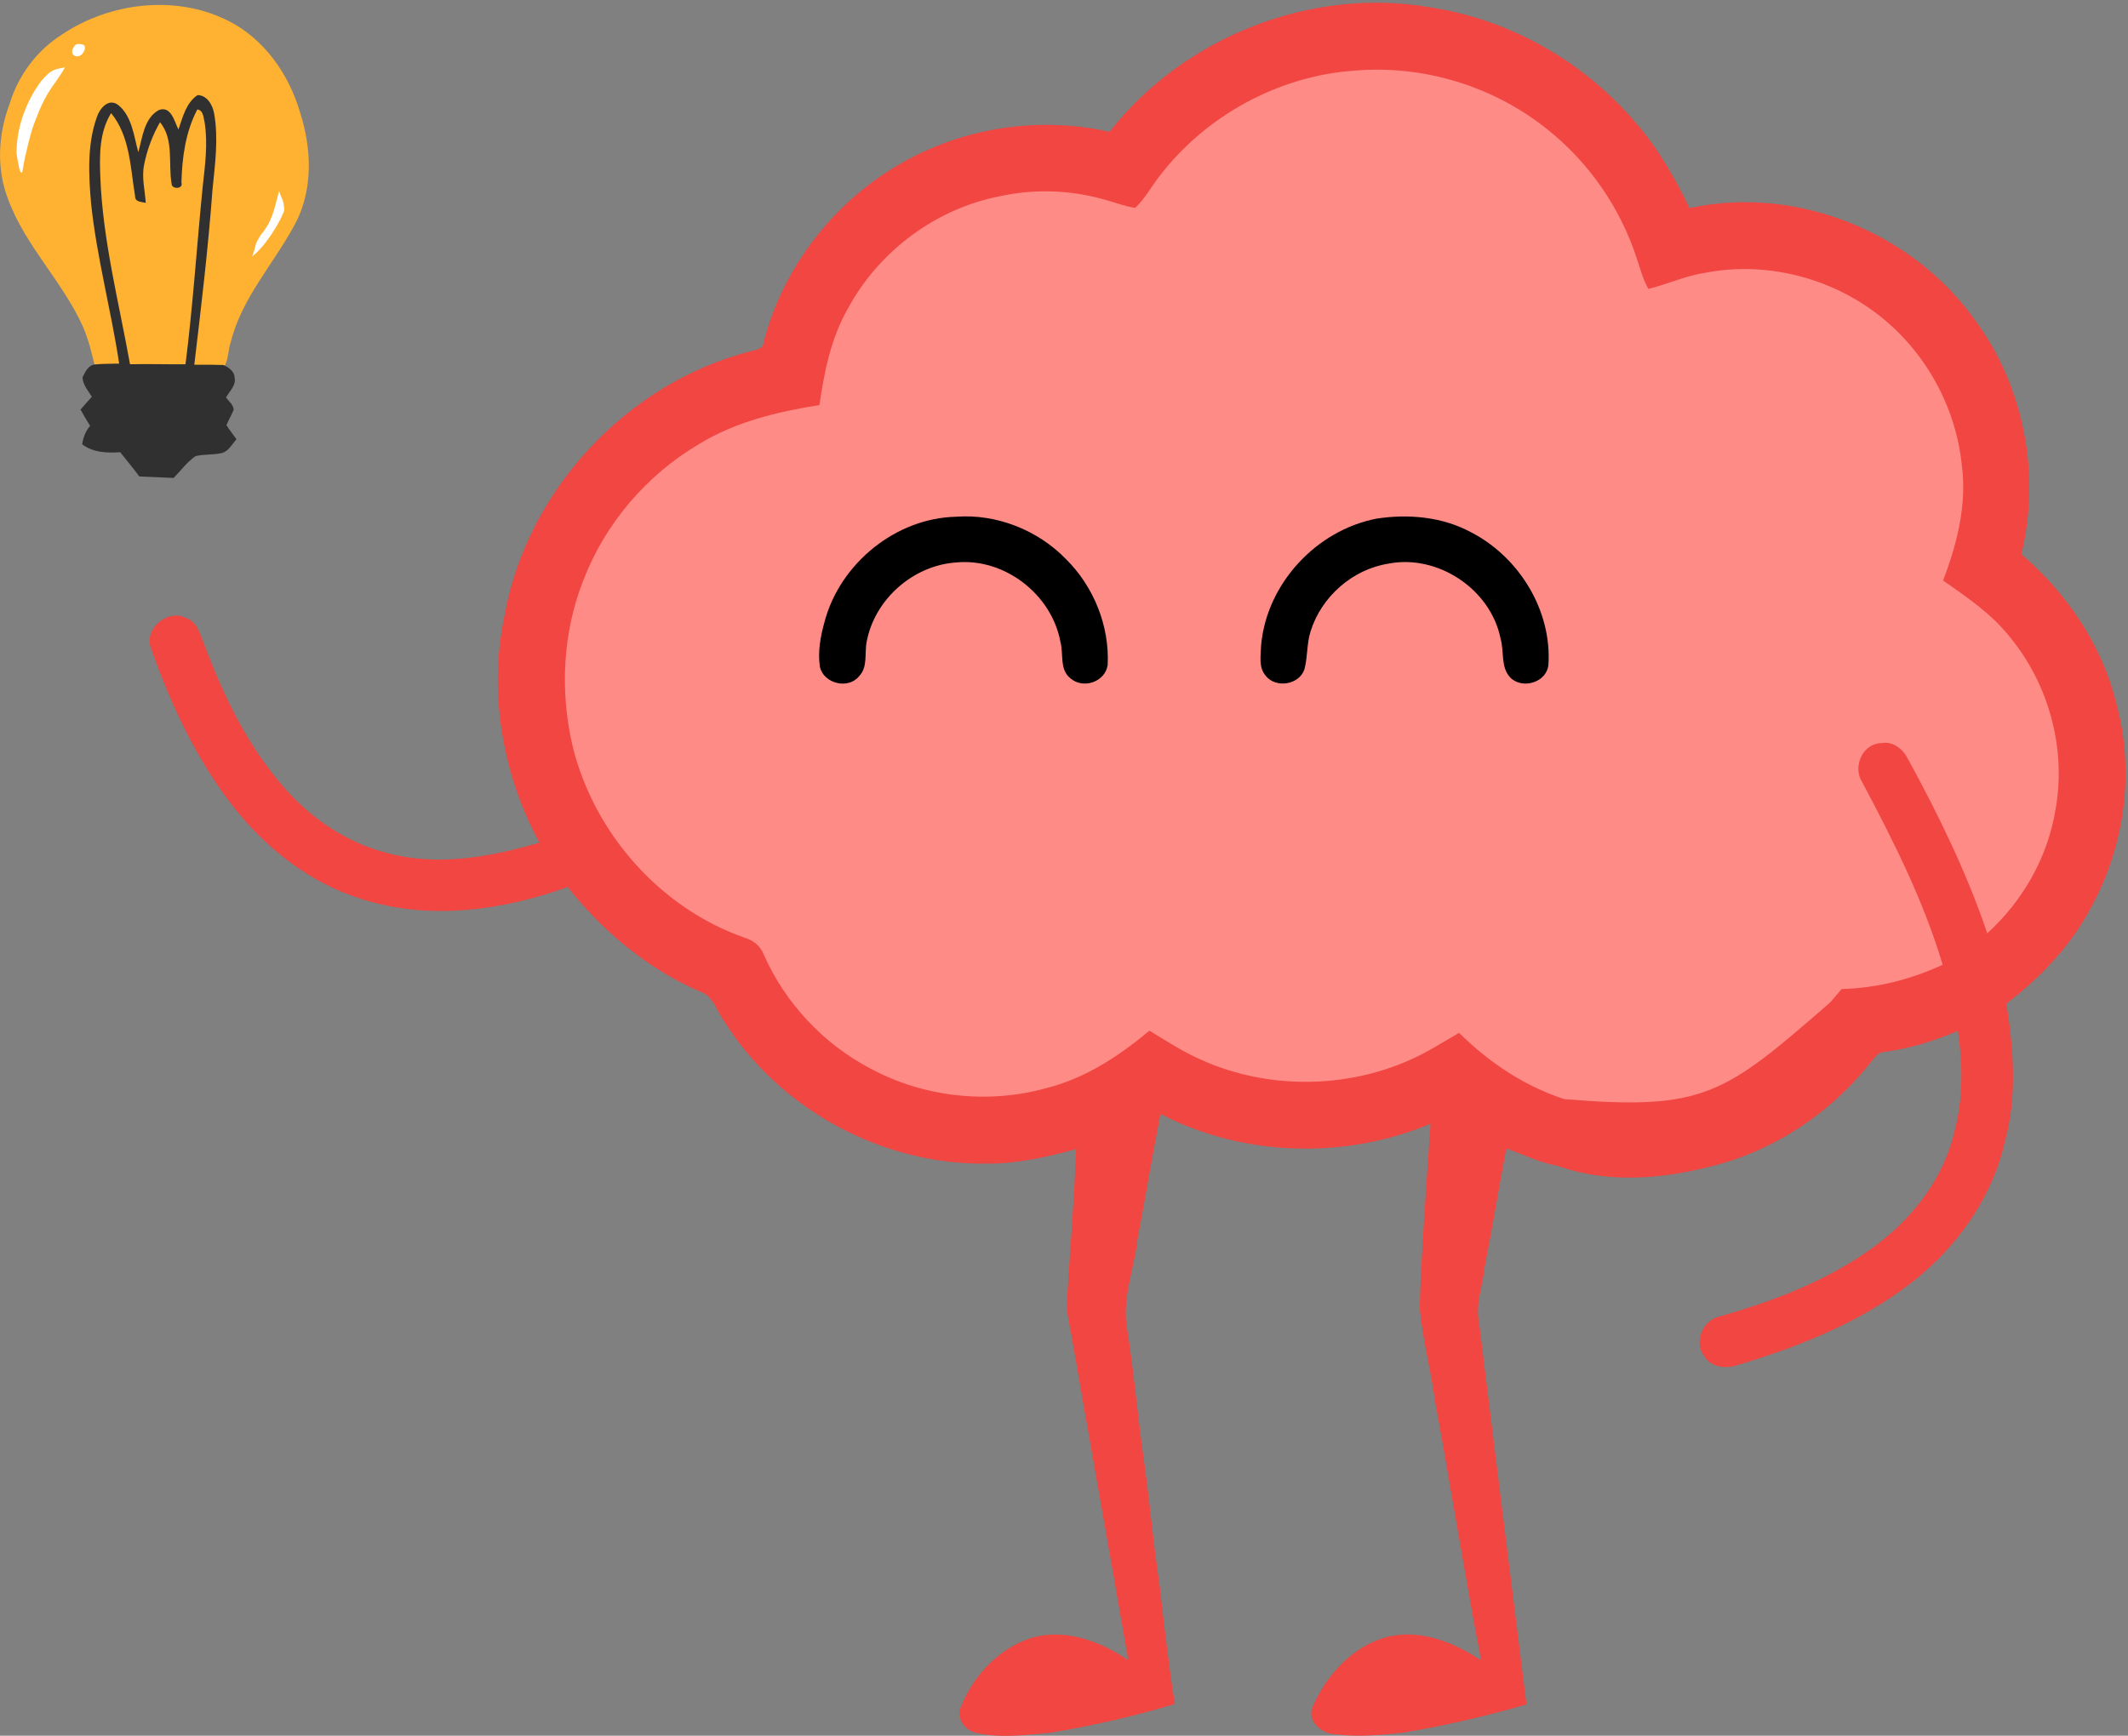 <?xml version="1.0" encoding="UTF-8"?>
<svg width="630px" height="514px" viewBox="0 0 630 514" version="1.1" xmlns="http://www.w3.org/2000/svg" xmlns:xlink="http://www.w3.org/1999/xlink">
    <rect x="0" y="0" width="630" height="514" fill="#808080" stroke="none"/>
    <!-- Generator: Sketch 57.1 (83088) - https://sketch.com -->
    <title>logo</title>
    <desc>Created with Sketch.</desc>
    <g id="Page-1" stroke="none" stroke-width="1" fill="none" fill-rule="evenodd">
        <g id="logo" transform="translate(-39, -18)" fill-rule="nonzero">
            <path d="M367.48,57.04 C389.49,28.89 427.24,14.01 462.52,20.19 C485.84,23.74 507.65,36.09 522.96,53.99 C529.66,61.64 534.83,70.47 539.17,79.63 C570.73,72.71 605.32,86.72 623.87,113.01 C638.28,132.6 643.18,158.56 637.41,182.12 C650.96,193.69 661.44,209.14 665.61,226.58 C670.98,246.46 668.07,268.25 658.29,286.3 C652.31,297.81 643.23,307.37 633,315.2 C635.12,328.65 636.21,342.66 632.57,355.97 C629.14,371.33 619.97,384.99 608.13,395.19 C592.33,408.62 572.71,416.48 553.05,422.35 C549.66,423.37 545.32,422.86 543.48,419.46 C540.4,415.43 543.07,409.08 547.84,407.92 C564.31,403.26 580.68,397.03 594.48,386.69 C605.64,378.33 614.62,366.5 617.72,352.74 C620.2,343.12 620.08,333.03 618.64,323.27 C611.67,326.25 604.38,328.54 596.84,329.49 C594.9,329.55 593.9,331.41 592.73,332.68 C580.78,347.87 563.68,359.09 544.85,363.58 C515.206,371.076 500.27,362.75 499.57,363.14 C494.47,362.14 489.8,359.83 484.94,358.09 C482.76,369.75 480.83,381.46 478.56,393.1 C478,398.72 475.68,404.27 476.91,409.96 C481.59,447.55 486.19,485.15 490.92,522.73 C478.84,526.25 466.55,529.08 454.13,531.13 C447.17,531.86 440.07,532.48 433.11,531.41 C429.59,530.82 425.96,527.22 427.61,523.46 C431.88,513.57 440.2,504.62 451.11,502.42 C460.51,500.72 469.81,504.57 477.5,509.71 C472.58,484.2 468.58,458.52 463.85,432.97 C462.63,423.6 460.07,414.43 459.29,405.01 C459.89,386.92 461.32,368.85 462.5,350.79 C437.07,361.42 407.07,360.61 382.55,347.85 C380.16,360.18 378.11,372.56 375.78,384.9 C374.82,393.89 370.96,402.71 372.75,411.86 C374.74,424.57 375.81,437.39 377.62,450.12 C379.35,462.4 380.4,474.77 382.25,487.04 C383.63,498.91 384.92,510.8 386.82,522.6 C374.75,526.27 362.42,529.04 349.99,531.11 C342.73,531.81 335.28,532.75 328.07,531.19 C324.73,530.46 321.92,526.78 323.51,523.39 C327.24,514.01 334.99,505.8 344.84,502.89 C354.67,500.21 364.89,504.14 373.03,509.61 C367.44,477.27 361.65,444.98 356.07,412.64 C355.47,409.43 354.67,406.22 354.89,402.93 C355.78,388.05 357.06,373.18 357.58,358.28 C348.92,360.65 340.06,362.66 331.03,362.58 C300.25,363.02 269.86,346.62 253.49,320.52 C251.17,317.48 250.25,312.93 246.23,311.63 C230.76,304.91 217.48,293.84 207.06,280.67 C187.72,287.66 165.94,290.66 146.03,284.21 C130.6,279.45 117.45,269.01 107.66,256.35 C96.92,242.46 89.46,226.34 83.67,209.85 C81.56,204.19 88.68,198.26 93.97,200.96 C97.34,202.04 98.23,205.76 99.41,208.66 C105.12,224.02 112.41,239.11 123.35,251.48 C131.3,260.49 141.71,267.57 153.44,270.54 C168.39,274.67 184.12,271.82 198.69,267.52 C187.66,247.16 183.55,222.86 188.4,200.13 C195.1,163.08 224.67,131.41 261.12,122.04 C262.66,121.54 264.9,121.54 265.06,119.45 C271.02,96.07 287.45,75.71 308.87,64.68 C326.72,55.37 347.84,52.61 367.48,57.04 Z" id="Path" fill="#F14642"></path>
            <path d="M440.08,38.91 C460.29,37.17 481.03,43.48 496.88,56.13 C509.3,65.94 518.71,79.5 523.58,94.56 C524.62,97.58 525.39,100.75 527.01,103.54 C532.65,102.2 537.96,99.66 543.74,98.8 C561.76,95.26 581.09,100.19 595.47,111.53 C609.12,122.26 618.12,138.63 619.82,155.92 C621.32,167.54 618.39,179.12 614.25,189.9 C621.19,194.77 628.36,199.57 633.72,206.27 C645.53,220.35 650.84,239.73 647.52,257.85 C645.23,271.88 637.83,284.85 627.33,294.38 C621.3,276.52 613.01,259.53 604,243.01 C602.52,239.97 599.56,237.38 595.95,238.07 C590.37,238.17 587.4,245.15 590.31,249.62 C599.55,267.01 608.49,284.75 614.13,303.69 C604.73,308.05 594.59,310.62 584.22,310.88 C583.1,312.2 581.98,313.51 580.86,314.82 C549.544,342.064 543.74,346.938 502.14,343.49 C490.28,339.64 479.78,332.58 470.96,323.86 C466.24,326.59 461.63,329.55 456.64,331.78 C437.34,340.46 414.36,340.59 395.01,332.01 C389.47,329.65 384.42,326.33 379.29,323.22 C370.37,330.68 360.38,337.27 348.98,340.17 C331.64,345.04 312.45,342.97 296.61,334.38 C282.73,327.09 271.45,315.03 265.12,300.69 C264.16,298.13 261.99,296.43 259.43,295.68 C234.51,286.95 215.05,264.91 208.63,239.41 C204.7,223.05 205.52,205.4 211.75,189.71 C218.16,173.08 230.33,158.79 245.65,149.68 C256.52,142.94 269.1,139.93 281.59,137.95 C283.03,128.05 285.03,118.02 290.09,109.25 C299.23,92.37 316.06,79.8 334.93,76.13 C344.92,73.91 355.41,74.22 365.27,76.91 C368.54,77.73 371.7,79.05 375.06,79.56 C377.98,76.89 379.81,73.29 382.24,70.2 C395.96,52.25 417.51,40.45 440.08,38.91 Z" id="Shape-path" fill="#FF8B87"></path>
            <path d="M283.13,202.06 C281.93,206.38 281.05,210.95 281.73,215.44 C282.82,220.45 290.11,222.24 293.32,218.26 C295.99,215.54 294.9,211.43 295.58,208.04 C297.92,195.49 309.33,185.42 322.07,184.56 C336.37,183.18 350.3,193.96 352.93,208.01 C353.93,211.62 352.58,216.31 355.96,218.92 C359.7,222.11 366.16,219.96 366.92,214.97 C367.53,203.38 362.79,191.66 354.54,183.52 C346.18,174.94 334.04,170.13 322.04,171.02 C304.17,171.43 287.71,184.86 283.13,202.06 Z" id="Shape-path" fill="#000000"></path>
            <path d="M446.47,171.59 C428.66,175.08 414.06,190.81 412.37,208.92 C412.28,211.99 411.51,215.63 413.75,218.16 C416.71,221.89 423.65,220.81 425.17,216.21 C426.17,212.55 425.83,208.64 426.99,205 C430.16,194.73 439.4,186.58 450.06,184.91 C464.68,182.05 480.35,192.52 483.25,207.13 C484.38,210.96 483.17,215.67 486.23,218.76 C489.85,222.17 496.89,220.09 497.41,214.87 C498.48,198.73 488.67,182.85 474.39,175.56 C465.87,171 455.9,170.14 446.47,171.59 Z" id="Shape-path" fill="#000000"></path>
            <g id="Group" transform="translate(83, 85.5) rotate(33) translate(-83, -85.5) translate(27, 21)">
                <path d="M42.093,0.248 C54.083,-1.182 66.093,3.708 75.073,11.478 C83.853,18.648 90.943,28.798 91.763,40.388 C92.823,53.378 90.433,66.788 94.743,79.398 C95.313,82.028 97.213,84.358 97.153,87.098 C94.693,88.598 67.023,106.198 65.143,107.688 C62.133,104.828 59.113,101.928 55.643,99.628 C43.303,91.648 28.253,88.868 16.433,79.988 C8.573,74.308 3.533,65.478 1.473,56.098 C-0.987,47.598 -0.367,38.348 3.343,30.308 C10.083,14.718 24.973,2.228 42.093,0.248 Z" id="Shape-path" fill="#FFB231"></path>
                <path d="M8.234,31.193 C8.234,32.221 8.234,32.835 8.883,33.418 C9.438,33.891 10.873,33.891 11.415,32.221 C11.611,31.193 11.415,29.518 10.231,29.518 C8.9,29.95 8.234,30.508 8.234,31.193 Z" id="Shape-path" fill="#FFFFFF"></path>
                <path d="M84.979,48.086 C84.979,52.205 85.64,51.365 86.293,54.912 C87.963,50.262 87.736,41.881 86.863,38.318 C85.113,35.678 84.023,35.678 82.423,34.278 C84.234,39.787 85.64,42.978 84.979,48.086 Z" id="Shape-path" fill="#FFFFFF"></path>
                <path d="M5.633,45.328 C5.193,52.988 6.963,60.838 11.193,67.288 C13.803,70.186 14.956,71.44 15.537,71.277 C15.921,71.169 14.853,69.521 13.803,66.558 C12.483,62.848 11.043,59.148 10.383,55.248 C8.391,46.215 9.763,43.778 9.323,38.058 C7.523,40.118 6.297,40.118 5.633,45.328 Z" id="Shape-path" fill="#FFFFFF"></path>
                <path d="M53.804,25.504 C58.984,31.054 62.224,38.004 65.674,44.674 C74.054,59.914 81.724,75.524 89.404,91.114 C91.794,89.504 94.234,87.964 96.694,86.464 C98.384,86.214 100.444,86.274 101.514,87.824 C103.164,89.494 102.394,92.024 102.564,94.134 C103.884,94.634 105.554,94.714 106.454,95.964 C106.754,97.614 106.844,99.284 107.124,100.934 C108.674,101.634 110.294,102.194 111.894,102.804 C111.574,104.744 111.904,107.024 110.474,108.604 C108.674,110.504 106.234,111.684 104.454,113.614 C103.284,116.434 103.124,119.574 102.544,122.554 C99.634,124.284 96.694,125.964 93.784,127.714 C90.914,126.664 88.014,125.744 85.114,124.784 C81.974,127.114 78.504,129.254 74.414,128.944 C73.524,127.104 73.124,125.124 73.394,123.094 C71.704,122.284 70.024,121.484 68.384,120.594 C68.614,118.914 68.854,117.234 69.134,115.574 C67.224,114.674 64.984,114.084 63.704,112.284 C63.444,110.544 63.164,108.314 64.684,107.054 C66.564,105.564 68.594,104.304 70.564,102.944 C59.904,90.904 47.844,80.164 37.724,67.644 C32.544,60.994 27.404,53.914 25.344,45.614 C24.554,42.944 24.924,38.614 28.614,38.864 C33.904,39.434 37.484,44.054 41.234,47.364 C39.884,43.034 37.164,37.954 39.524,33.564 C41.834,30.474 45.204,33.884 47.534,35.244 C46.604,31.494 45.134,27.434 46.704,23.644 C49.084,22.064 52.074,23.664 53.804,25.504 Z M48.984,27.204 C49.664,34.684 52.954,41.624 56.834,47.954 C58.464,49.224 55.494,51.294 54.544,49.784 C50.414,45.294 48.054,38.404 41.774,36.404 C42.034,40.894 43.014,45.374 44.694,49.544 C46.094,53.114 48.994,55.714 51.244,58.734 C50.034,59.144 48.434,60.314 47.514,58.784 C41.784,52.544 36.644,44.734 28.174,42.034 C28.294,48.684 32.094,54.404 35.794,59.644 C46.624,74.994 60.574,87.714 73.364,101.354 C77.884,98.264 82.584,95.434 87.144,92.414 C79.484,76.524 70.824,61.154 62.744,45.474 C59.904,39.854 57.184,34.054 52.944,29.324 C51.844,28.344 50.754,26.454 48.984,27.204 Z" id="Shape" fill="#303030"></path>
            </g>
        </g>
    </g>
</svg>